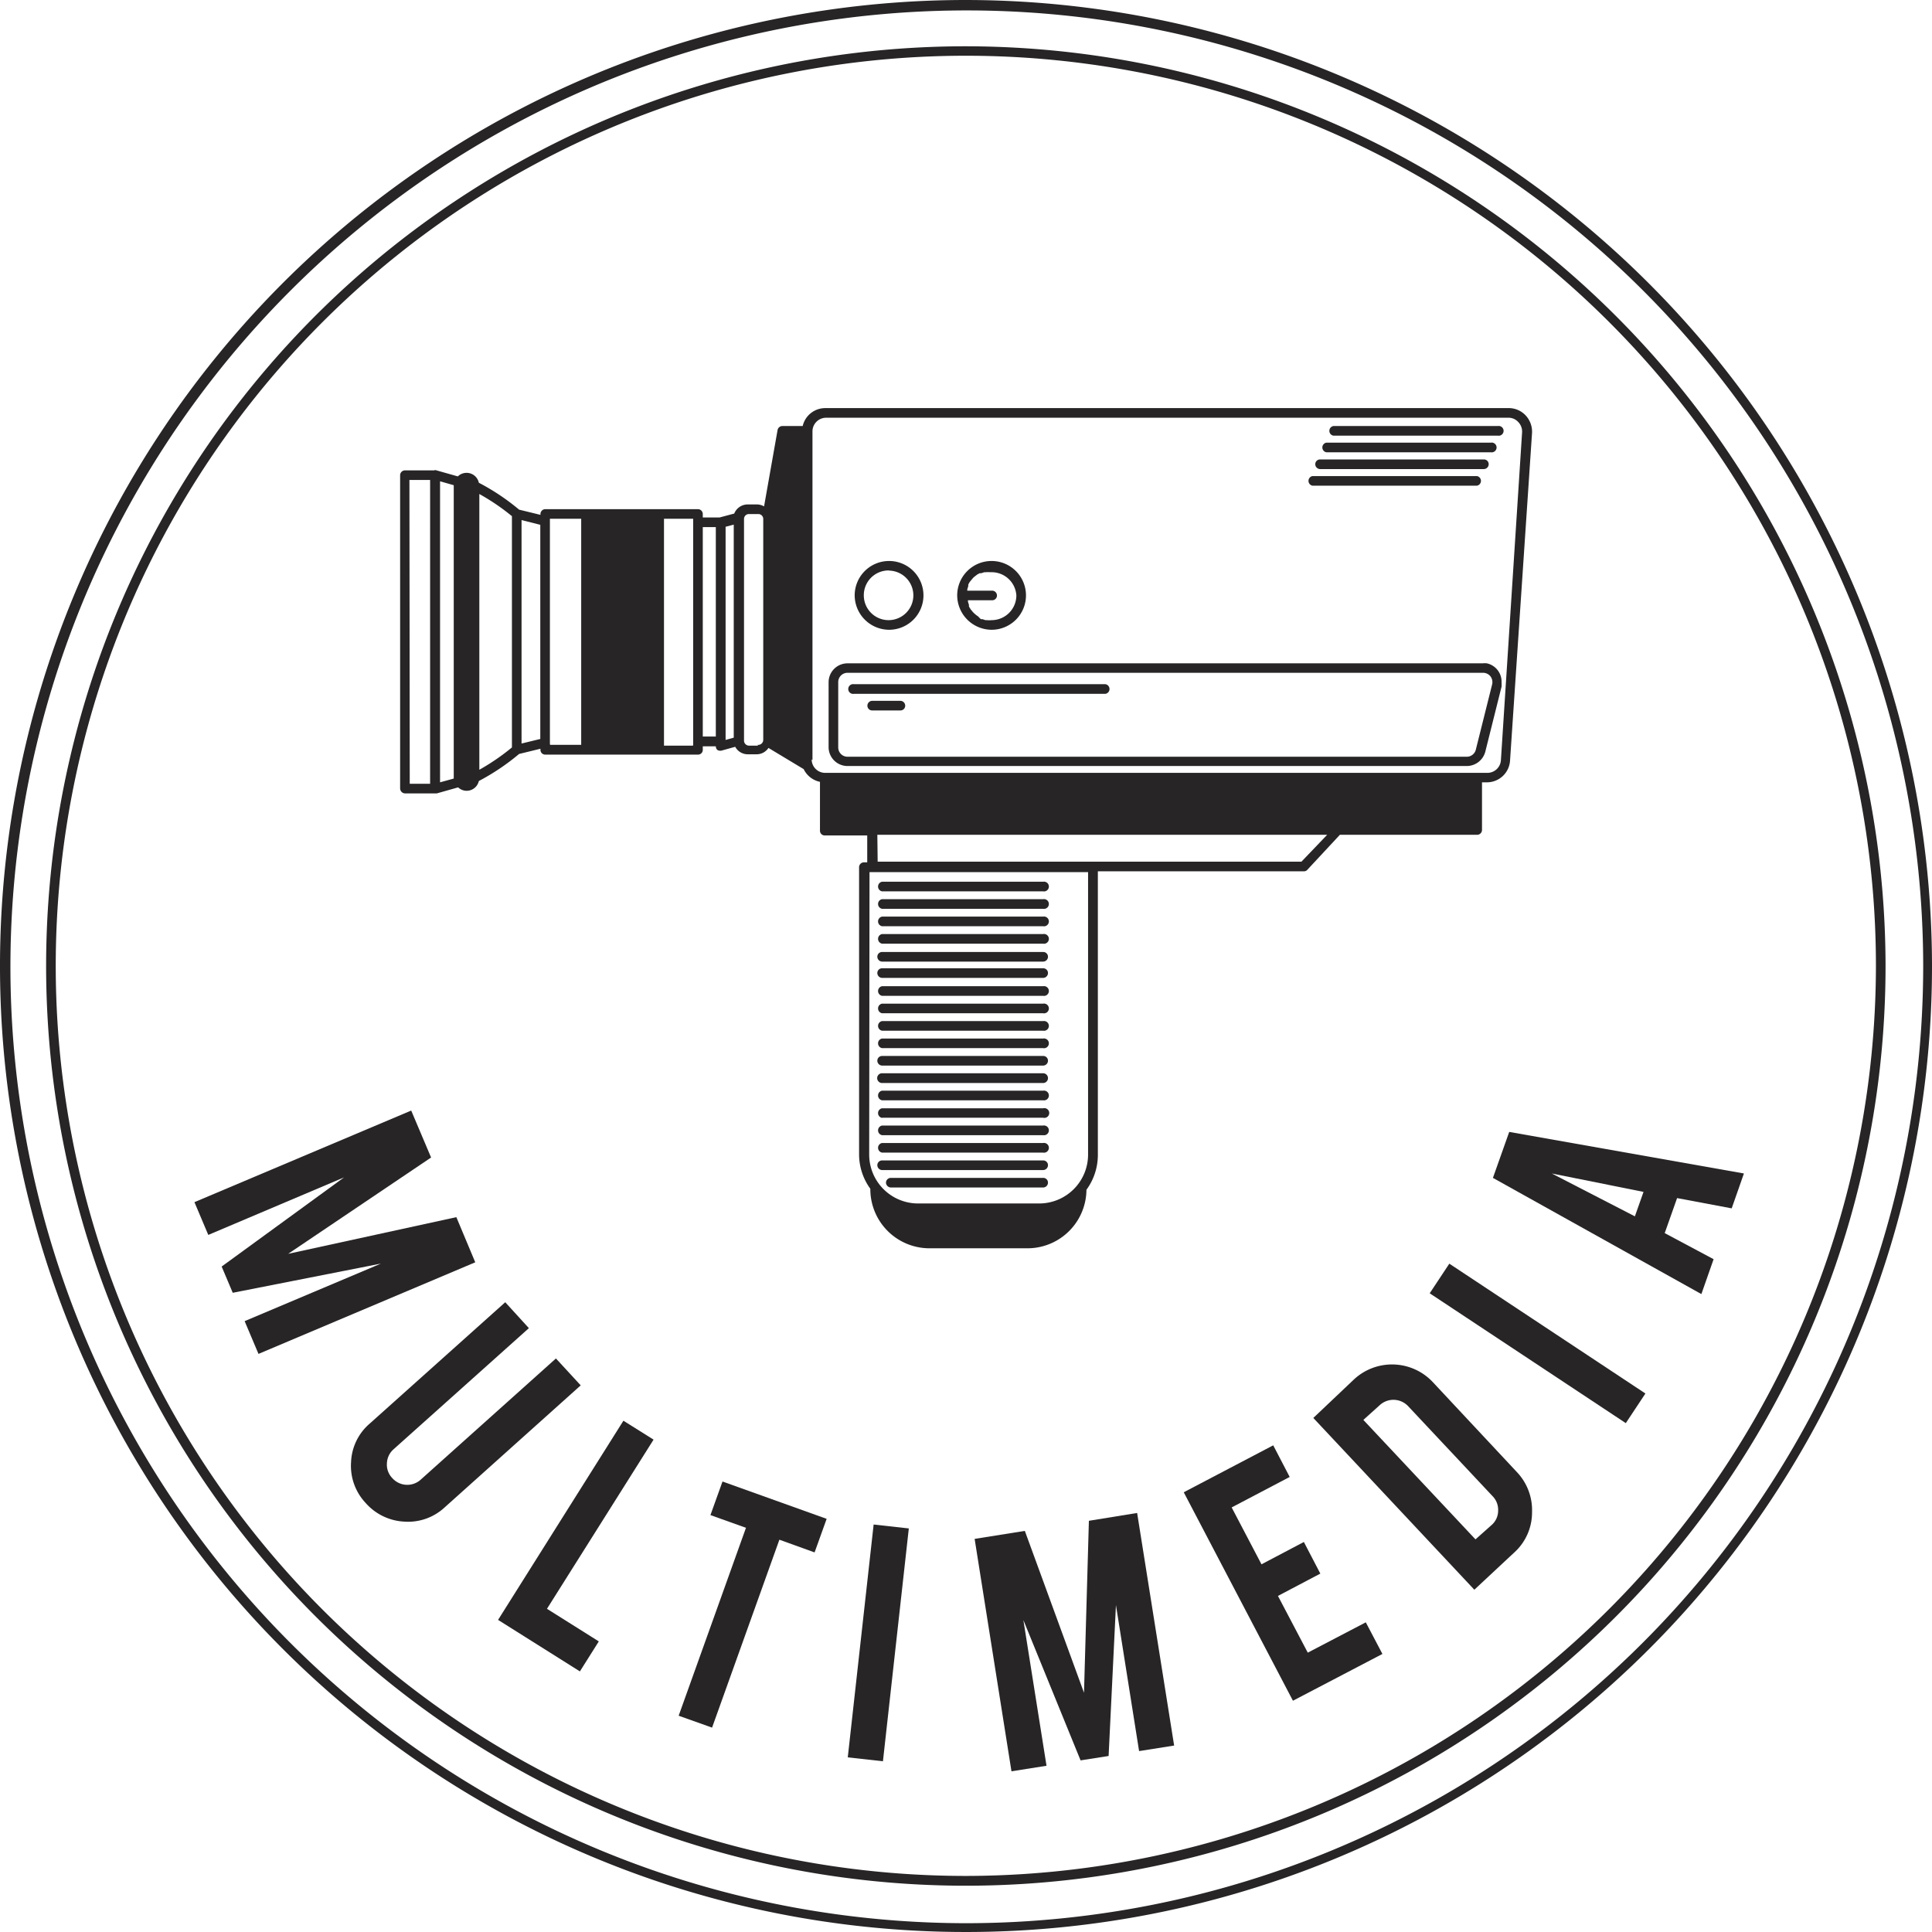<svg xmlns="http://www.w3.org/2000/svg" viewBox="0 0 118.54 118.54"><defs><style>.cls-1{fill:none;}.cls-2{fill:#272525;}</style></defs><title>Asset 5</title><g id="Layer_2" data-name="Layer 2"><g id="Badge"><polygon class="cls-1" points="45.01 32.14 44.51 32.27 44.51 45.4 45.01 45.26 45.01 32.14"/><rect class="cls-1" x="45.6" y="31.54" width="1.17" height="14.16" rx="0.3" ry="0.3"/><path class="cls-1" d="M60.46,35.06l-.18.06-.1,0-.15.08-.09.07-.13.1-.08.09-.1.12-.07.09a1.09,1.09,0,0,0-.08.15.47.47,0,0,0,0,.1,1.39,1.39,0,0,0-.06.19.24.24,0,0,0,0,.08h1.49a.3.3,0,0,1,.29.3.29.29,0,0,1-.29.29H59.35a.19.19,0,0,0,0,.07,1.17,1.17,0,0,0,.06.2.93.93,0,0,0,0,.1.64.64,0,0,0,.08.14.36.36,0,0,0,.07.1l.1.12.08.08.13.11.09.06.15.08.1,0,.18.06.09,0a1.36,1.36,0,0,0,.29,0,1.52,1.52,0,0,0,0-3,1.36,1.36,0,0,0-.29,0Z"/><path class="cls-1" d="M90.66,47.42h.6a.83.83,0,0,0,.83-.78l1.3-20.12a.84.84,0,0,0-.23-.62.8.8,0,0,0-.6-.27H50.63a.84.84,0,0,0-.83.84V46.59a.83.83,0,0,0,.83.83ZM81.81,26.14H91.9a.3.3,0,1,1,0,.59H81.81a.3.3,0,0,1,0-.59Zm-.43,1H91.47a.3.3,0,1,1,0,.59H81.38a.3.3,0,0,1,0-.59Zm-.42,1H91.05a.29.29,0,0,1,.29.29.3.3,0,0,1-.29.3H81a.3.3,0,0,1-.3-.3A.29.29,0,0,1,81,28.19Zm-.43,1H90.62a.3.3,0,0,1,0,.59H80.53a.3.3,0,0,1,0-.59ZM60.84,34.42a2.11,2.11,0,1,1-2.11,2.11A2.12,2.12,0,0,1,60.84,34.42Zm-6.29,0a2.11,2.11,0,1,1-2.11,2.11A2.12,2.12,0,0,1,54.55,34.42ZM50.84,41.8A1.16,1.16,0,0,1,52,40.64H91a1.15,1.15,0,0,1,.26,0,1.15,1.15,0,0,1,.9,1.16,2.51,2.51,0,0,1,0,.27l-1,4A1.18,1.18,0,0,1,90,47H52a1.16,1.16,0,0,1-1.16-1.16Z"/><path class="cls-1" d="M56.33,73.87h7.39a3,3,0,0,0,3-3V53.46H53.3V70.84a3,3,0,0,0,3,3Zm7.62-1H54.66a.31.31,0,0,1-.3-.3.3.3,0,0,1,.3-.29H64a.29.29,0,0,1,.3.29A.3.3,0,0,1,64,72.86ZM54.12,54.1H64a.3.3,0,1,1,0,.59H54.12a.3.3,0,0,1,0-.59Zm0,1.07H64a.3.3,0,1,1,0,.59H54.12a.3.3,0,0,1,0-.59Zm0,1.07H64a.3.3,0,1,1,0,.59H54.12a.3.3,0,0,1,0-.59Zm0,1.07H64a.3.3,0,1,1,0,.59H54.12a.3.3,0,0,1,0-.59Zm0,1.07H64a.29.29,0,0,1,.3.29.3.3,0,0,1-.3.3H54.12a.3.3,0,0,1-.29-.3A.29.29,0,0,1,54.12,58.38Zm0,1.07H64a.29.29,0,0,1,.3.29.3.3,0,0,1-.3.3H54.12a.3.3,0,0,1-.29-.3A.29.29,0,0,1,54.12,59.45Zm0,1.06H64a.3.3,0,1,1,0,.59H54.12a.3.3,0,0,1,0-.59Zm0,1.07H64a.3.3,0,1,1,0,.59H54.12a.3.3,0,0,1,0-.59Zm0,1.07H64a.3.3,0,1,1,0,.59H54.12a.3.3,0,0,1,0-.59Zm0,1.07H64a.3.3,0,1,1,0,.59H54.12a.3.3,0,0,1,0-.59Zm0,1.07H64a.29.29,0,0,1,.3.29.3.3,0,0,1-.3.3H54.12a.3.3,0,0,1-.29-.3A.29.29,0,0,1,54.12,64.79Zm0,1.06H64a.3.3,0,1,1,0,.6H54.12a.3.3,0,0,1,0-.6Zm0,1.07H64a.3.3,0,1,1,0,.59H54.12a.3.3,0,0,1,0-.59Zm0,1.07H64a.3.3,0,1,1,0,.59H54.12a.3.3,0,0,1,0-.59Zm0,1.07H64a.3.3,0,1,1,0,.59H54.12a.3.3,0,0,1,0-.59Zm0,1.07H64a.3.3,0,1,1,0,.59H54.12a.3.3,0,0,1,0-.59Zm-.29,1.36a.29.29,0,0,1,.29-.29H64a.29.29,0,0,1,.3.29.3.3,0,0,1-.3.3H54.12A.3.3,0,0,1,53.83,71.49Z"/><path class="cls-1" d="M52,46.36H90a.57.57,0,0,0,.55-.43l1-4a.59.59,0,0,0-.1-.5.58.58,0,0,0-.45-.22H52a.57.57,0,0,0-.57.57v4A.57.57,0,0,0,52,46.36Zm3.24-2.73H53.52a.29.29,0,0,1-.3-.29.3.3,0,0,1,.3-.3h1.72a.3.3,0,0,1,.3.3A.29.29,0,0,1,55.24,43.63ZM52.4,42H67.83a.3.3,0,0,1,0,.59H52.4a.3.3,0,1,1,0-.59Z"/><path class="cls-1" d="M54.55,38.05A1.52,1.52,0,1,0,53,36.53,1.52,1.52,0,0,0,54.55,38.05Z"/><path class="cls-1" d="M27.85,29.79h0L27,29.53V48l.84-.23v-18Z"/><polygon class="cls-1" points="26.41 29.45 25.14 29.45 25.14 48.09 26.42 48.09 26.41 29.45"/><polygon class="cls-1" points="32.01 31.91 32.01 45.62 33.16 45.34 33.16 32.2 32.01 31.91"/><path class="cls-1" d="M31.42,31.67a13.42,13.42,0,0,0-2-1.36V47.23a13.62,13.62,0,0,0,2-1.37Z"/><polygon class="cls-1" points="42.53 31.83 40.74 31.83 40.74 45.7 42.53 45.7 42.53 45.48 42.53 32.05 42.53 31.83"/><polygon class="cls-1" points="35.67 31.83 33.75 31.83 33.75 31.97 33.75 45.57 33.75 45.7 35.67 45.7 35.67 31.83"/><path class="cls-1" d="M59.27.59A58.68,58.68,0,1,0,118,59.27,58.74,58.74,0,0,0,59.27.59Zm0,115.1a56.43,56.43,0,1,1,56.42-56.42A56.48,56.48,0,0,1,59.27,115.69Z"/><path class="cls-1" d="M59.27,3.43A55.84,55.84,0,1,0,115.1,59.27,55.9,55.9,0,0,0,59.27,3.43ZM15.86,83.07l-.85-2,8.36-3.53-9.09,1.79-.68-1.61,7.52-5.47-8.34,3.53-.85-2,13.3-5.62L26.45,71l-8.77,5.91L28,74.68l1.16,2.77Zm9,10.29a3.38,3.38,0,0,1-2.37-1.16,3.32,3.32,0,0,1-.88-2.49,3.28,3.28,0,0,1,1.14-2.36L31,79.9l1.42,1.59-8.3,7.43a1.2,1.2,0,0,0-.41.86,1.18,1.18,0,0,0,.32.9,1.23,1.23,0,0,0,1.76.1l8.29-7.43L35.63,85l-8.32,7.45A3.3,3.3,0,0,1,24.82,93.36Zm11.92,7.35-1.16,1.83-5-3.15,7.69-12.22,1.85,1.16L33.56,98.71ZM50,95.25l-2.17-.78L43.69,106l-2-.73,4.13-11.53L43.59,93l.74-2.06,6.39,2.29Zm4.72,13.06-2.16-.25,1.64-14.34,2.16.25ZM57,76.59A3.63,3.63,0,0,1,53.39,73s0,0,0,0a3.61,3.61,0,0,1-.69-2.1V53.17a.3.3,0,0,1,.29-.3h.24V51.22H50.63a.29.29,0,0,1-.29-.29V48a1.43,1.43,0,0,1-1-.78l-2.16-1.3a.87.87,0,0,1-.72.39h-.56a.87.87,0,0,1-.76-.46l-.86.24h-.08A.27.27,0,0,1,44,46a.3.3,0,0,1-.12-.24h-.8V46a.29.29,0,0,1-.29.3H33.45a.29.29,0,0,1-.29-.3v-.05l-1.31.32a13.89,13.89,0,0,1-2.47,1.66.77.77,0,0,1-.75.6.76.76,0,0,1-.52-.21l-1.31.37H24.85a.31.31,0,0,1-.3-.3V29.15a.3.3,0,0,1,.3-.29h1.79a.17.17,0,0,1,.14,0l1.31.37a.77.77,0,0,1,1.29.39,13.66,13.66,0,0,1,2.47,1.65l1.31.32v-.05a.3.3,0,0,1,.29-.3h9.38a.3.3,0,0,1,.29.3v.21h1.06l.9-.24a.89.89,0,0,1,.83-.56h.56a.9.9,0,0,1,.44.12l.83-4.69a.3.3,0,0,1,.29-.24h1.22A1.42,1.42,0,0,1,50.63,25H92.56a1.42,1.42,0,0,1,1,.45A1.47,1.47,0,0,1,94,26.56l-1.3,20.12A1.42,1.42,0,0,1,91.26,48H91v2.92a.3.3,0,0,1-.3.29H82.24l-2,2.15a.27.27,0,0,1-.21.09H67.35V70.84a3.62,3.62,0,0,1-.7,2.1s0,0,0,0A3.62,3.62,0,0,1,63,76.59Zm12.88,30.85-1.42-9L68,107.74l-1.73.27-3.5-8.61,1.42,8.94-2.15.34L59.8,94.42l3.08-.49,3.63,9.93.3-10.56,3-.47L72,107.1Zm9.44-3.09-6.7-12.79,5.49-2.88,1,1.94-3.56,1.87L77.4,96,80,94.61l1,1.94-2.6,1.36,1.83,3.49,3.56-1.86,1,1.94ZM93,95.17l-2.5,2.35L80.58,87l2.49-2.34a3.43,3.43,0,0,1,4.85.17l5.17,5.5A3.39,3.39,0,0,1,94,92.78,3.31,3.31,0,0,1,93,95.17Zm6.79-7.85-12-8,1.2-1.81,12,8Zm5.39-10.06-.75,2.14L91.6,72.27l1-2.82L107,72l-.76,2.16-3.3-.63-.76,2.15Z"/><path class="cls-1" d="M86.4,86.29a1.24,1.24,0,0,0-1.76-.07l-1,.9,6.88,7.33,1-.89a1.17,1.17,0,0,0,.38-.88,1.19,1.19,0,0,0-.34-.88Z"/><polygon class="cls-1" points="100.31 74.63 100.84 73.11 95.21 71.98 100.31 74.63"/><path class="cls-2" d="M66.66,73s0,0,0,0a3.62,3.62,0,0,0,.7-2.1V53.46H80a.27.27,0,0,0,.21-.09l2-2.15h8.42a.3.3,0,0,0,.3-.29V48h.3a1.42,1.42,0,0,0,1.42-1.33L94,26.56a1.47,1.47,0,0,0-.39-1.07,1.42,1.42,0,0,0-1-.45H50.63a1.42,1.42,0,0,0-1.38,1.1H48a.3.3,0,0,0-.29.24l-.83,4.69a.9.9,0,0,0-.44-.12h-.56a.89.89,0,0,0-.83.56l-.9.24H43.12v-.21a.3.3,0,0,0-.29-.3H33.45a.3.3,0,0,0-.29.3v.05l-1.31-.32a13.66,13.66,0,0,0-2.47-1.65.77.77,0,0,0-1.29-.39l-1.31-.37a.17.17,0,0,0-.14,0H24.85a.3.3,0,0,0-.3.29V48.38a.31.31,0,0,0,.3.3H26.8l1.31-.37a.76.76,0,0,0,.52.21.77.77,0,0,0,.75-.6,13.89,13.89,0,0,0,2.47-1.66l1.31-.32V46a.29.29,0,0,0,.29.3h9.38a.29.29,0,0,0,.29-.3v-.21h.8A.3.3,0,0,0,44,46a.27.27,0,0,0,.17.06h.08l.86-.24a.87.87,0,0,0,.76.46h.56a.87.87,0,0,0,.72-.39l2.16,1.3a1.43,1.43,0,0,0,1,.78v3a.29.29,0,0,0,.29.29h2.61v1.65H53a.3.3,0,0,0-.29.3V70.84a3.61,3.61,0,0,0,.69,2.1s0,0,0,0A3.63,3.63,0,0,0,57,76.59h6A3.62,3.62,0,0,0,66.66,73ZM53.83,51.22h27.6l-1.58,1.65h-26ZM43.12,32.34h.8V45.19h-.8Zm-18-2.89h1.27V48.09H25.14ZM27,48V29.53l.84.24h0v18Zm2.41-17.69a13.42,13.42,0,0,1,2,1.36V45.86a13.62,13.62,0,0,1-2,1.37ZM32,45.62V31.91l1.15.29V45.34Zm1.74,0V31.83h1.92V45.7H33.75Zm8.78.13H40.74V31.83h1.79V45.7Zm2-13.43.5-.13V45.26l-.5.14Zm2,13.43h-.56a.31.31,0,0,1-.31-.3V31.84a.3.3,0,0,1,.31-.3h.56a.3.3,0,0,1,.31.3V45.4A.31.31,0,0,1,46.47,45.7Zm3.33.89V26.47a.84.84,0,0,1,.83-.84H92.56a.8.8,0,0,1,.6.27.84.84,0,0,1,.23.62l-1.3,20.12a.83.83,0,0,1-.83.78H50.63A.83.83,0,0,1,49.8,46.59Zm3.5,6.87H66.76V70.84a3,3,0,0,1-3,3H56.33a3,3,0,0,1-3-3Z"/><path class="cls-2" d="M60.84,38.64a2.11,2.11,0,1,0-2.11-2.11A2.12,2.12,0,0,0,60.84,38.64Zm1.52-2.11a1.52,1.52,0,0,1-1.52,1.52,1.36,1.36,0,0,1-.29,0l-.09,0-.18-.06-.1,0L60,37.81l-.09-.06-.13-.11-.08-.08-.1-.12a.36.36,0,0,1-.07-.1.64.64,0,0,1-.08-.14.93.93,0,0,1,0-.1,1.17,1.17,0,0,1-.06-.2.19.19,0,0,1,0-.07h1.49a.29.29,0,0,0,.29-.29.3.3,0,0,0-.29-.3H59.35a.24.24,0,0,1,0-.08,1.39,1.39,0,0,1,.06-.19.47.47,0,0,1,0-.1,1.09,1.09,0,0,1,.08-.15l.07-.09.1-.12.08-.09.13-.1.09-.07.15-.08.1,0,.18-.06.09,0a1.36,1.36,0,0,1,.29,0A1.52,1.52,0,0,1,62.36,36.53Z"/><path class="cls-2" d="M54.55,38.64a2.11,2.11,0,1,0-2.11-2.11A2.12,2.12,0,0,0,54.55,38.64Zm0-3.63A1.52,1.52,0,1,1,53,36.53,1.52,1.52,0,0,1,54.55,35Z"/><path class="cls-2" d="M52,47H90a1.18,1.18,0,0,0,1.13-.87l1-4a2.51,2.51,0,0,0,0-.27,1.15,1.15,0,0,0-.9-1.16,1.15,1.15,0,0,0-.26,0H52a1.16,1.16,0,0,0-1.16,1.16v4A1.16,1.16,0,0,0,52,47Zm-.57-5.15a.57.57,0,0,1,.57-.57H91a.58.58,0,0,1,.45.22.59.59,0,0,1,.1.5l-1,4a.57.57,0,0,1-.55.43H52a.57.57,0,0,1-.57-.57Z"/><path class="cls-2" d="M54.12,54.69H64a.3.3,0,1,0,0-.59H54.12a.3.3,0,0,0,0,.59Z"/><path class="cls-2" d="M54.12,55.76H64a.3.3,0,1,0,0-.59H54.12a.3.3,0,0,0,0,.59Z"/><path class="cls-2" d="M54.12,56.83H64a.3.3,0,1,0,0-.59H54.12a.3.3,0,0,0,0,.59Z"/><path class="cls-2" d="M54.12,57.9H64a.3.3,0,1,0,0-.59H54.12a.3.3,0,0,0,0,.59Z"/><path class="cls-2" d="M54.12,59H64a.3.3,0,0,0,.3-.3.29.29,0,0,0-.3-.29H54.12a.29.29,0,0,0-.29.29A.3.3,0,0,0,54.12,59Z"/><path class="cls-2" d="M54.12,60H64a.3.3,0,0,0,.3-.3.29.29,0,0,0-.3-.29H54.12a.29.29,0,0,0-.29.29A.3.3,0,0,0,54.12,60Z"/><path class="cls-2" d="M54.12,61.1H64a.3.3,0,1,0,0-.59H54.12a.3.3,0,0,0,0,.59Z"/><path class="cls-2" d="M54.12,62.17H64a.3.3,0,1,0,0-.59H54.12a.3.3,0,0,0,0,.59Z"/><path class="cls-2" d="M54.12,63.24H64a.3.3,0,1,0,0-.59H54.12a.3.3,0,0,0,0,.59Z"/><path class="cls-2" d="M54.12,64.31H64a.3.3,0,1,0,0-.59H54.12a.3.3,0,0,0,0,.59Z"/><path class="cls-2" d="M54.12,65.38H64a.3.3,0,0,0,.3-.3.29.29,0,0,0-.3-.29H54.12a.29.29,0,0,0-.29.29A.3.3,0,0,0,54.12,65.38Z"/><path class="cls-2" d="M54.12,66.45H64a.3.3,0,1,0,0-.6H54.12a.3.3,0,0,0,0,.6Z"/><path class="cls-2" d="M54.12,67.51H64a.3.3,0,1,0,0-.59H54.12a.3.3,0,0,0,0,.59Z"/><path class="cls-2" d="M54.12,68.58H64A.3.3,0,1,0,64,68H54.12a.3.3,0,0,0,0,.59Z"/><path class="cls-2" d="M54.12,69.65H64a.3.3,0,1,0,0-.59H54.12a.3.3,0,0,0,0,.59Z"/><path class="cls-2" d="M54.12,70.72H64a.3.3,0,1,0,0-.59H54.12a.3.3,0,0,0,0,.59Z"/><path class="cls-2" d="M64,71.79a.3.3,0,0,0,.3-.3.29.29,0,0,0-.3-.29H54.12a.29.29,0,0,0-.29.29.3.3,0,0,0,.29.3Z"/><path class="cls-2" d="M64,72.27H54.66a.3.3,0,0,0-.3.29.31.31,0,0,0,.3.3H64a.3.3,0,0,0,.3-.3A.29.29,0,0,0,64,72.27Z"/><path class="cls-2" d="M81.81,26.73H91.9a.3.3,0,1,0,0-.59H81.81a.3.3,0,0,0,0,.59Z"/><path class="cls-2" d="M81.38,27.75H91.47a.3.3,0,1,0,0-.59H81.38a.3.3,0,0,0,0,.59Z"/><path class="cls-2" d="M81,28.78H91.05a.3.3,0,0,0,.29-.3.29.29,0,0,0-.29-.29H81a.29.29,0,0,0-.3.29A.3.3,0,0,0,81,28.78Z"/><path class="cls-2" d="M80.53,29.8H90.62a.3.3,0,0,0,0-.59H80.53a.3.3,0,0,0,0,.59Z"/><path class="cls-2" d="M52.4,42.57H67.83a.3.3,0,0,0,0-.59H52.4a.3.3,0,1,0,0,.59Z"/><path class="cls-2" d="M55.24,43H53.52a.3.3,0,0,0-.3.3.29.29,0,0,0,.3.29h1.72a.29.29,0,0,0,.3-.29A.3.3,0,0,0,55.24,43Z"/><path class="cls-2" d="M59.27,2.84a56.43,56.43,0,1,0,56.42,56.43A56.49,56.49,0,0,0,59.27,2.84Zm0,112.26A55.84,55.84,0,1,1,115.1,59.27,55.9,55.9,0,0,1,59.27,115.1Z"/><path class="cls-2" d="M59.27,0a59.27,59.27,0,1,0,59.27,59.27A59.34,59.34,0,0,0,59.27,0Zm0,118A58.68,58.68,0,1,1,118,59.27,58.75,58.75,0,0,1,59.27,118Z"/><polygon class="cls-2" points="28 74.68 17.68 76.93 26.45 71.02 25.23 68.14 11.93 73.76 12.78 75.77 21.11 72.24 13.6 77.71 14.28 79.32 23.37 77.53 15.01 81.06 15.86 83.07 29.16 77.45 28 74.68"/><path class="cls-2" d="M34.11,83.35l-8.29,7.43a1.23,1.23,0,0,1-1.76-.1,1.18,1.18,0,0,1-.32-.9,1.2,1.2,0,0,1,.41-.86l8.3-7.43L31,79.9l-8.32,7.45a3.28,3.28,0,0,0-1.14,2.36,3.32,3.32,0,0,0,.88,2.49,3.38,3.38,0,0,0,2.37,1.16,3.3,3.3,0,0,0,2.49-.87L35.63,85Z"/><polygon class="cls-2" points="38.25 87.17 30.56 99.39 35.58 102.55 36.74 100.71 33.56 98.71 40.1 88.33 38.25 87.17"/><polygon class="cls-2" points="43.59 92.96 45.77 93.74 41.64 105.27 43.69 106 47.82 94.47 49.98 95.25 50.72 93.19 44.33 90.9 43.59 92.96"/><rect class="cls-2" x="47.23" y="99.93" width="14.43" height="2.18" transform="matrix(0.11, -0.99, 0.99, 0.11, -52.11, 143.59)"/><polygon class="cls-2" points="66.81 93.31 66.51 103.86 62.88 93.93 59.8 94.42 62.06 108.68 64.21 108.34 62.79 99.4 66.3 108.01 68.02 107.74 68.47 98.48 69.89 107.44 72.04 107.1 69.77 92.83 66.81 93.31"/><polygon class="cls-2" points="80.24 101.4 78.41 97.92 81.01 96.55 80 94.61 77.4 95.98 75.57 92.49 79.13 90.62 78.12 88.68 72.63 91.56 79.33 104.35 84.82 101.48 83.8 99.54 80.24 101.4"/><path class="cls-2" d="M87.92,84.81a3.43,3.43,0,0,0-4.85-.17L80.58,87l9.88,10.54L93,95.17A3.31,3.31,0,0,0,94,92.78a3.39,3.39,0,0,0-.94-2.47Zm3.61,8.75-1,.89-6.88-7.33,1-.9a1.24,1.24,0,0,1,1.76.07l5.17,5.51a1.19,1.19,0,0,1,.34.88A1.17,1.17,0,0,1,91.53,93.56Z"/><rect class="cls-2" x="93.25" y="75.21" width="2.18" height="14.43" transform="translate(-26.47 115.58) rotate(-56.49)"/><path class="cls-2" d="M106.25,74.14,107,72,92.6,69.45l-1,2.82,12.79,7.13.75-2.14-3-1.6.76-2.15Zm-5.94.49L95.21,72l5.63,1.13Z"/></g></g></svg>
